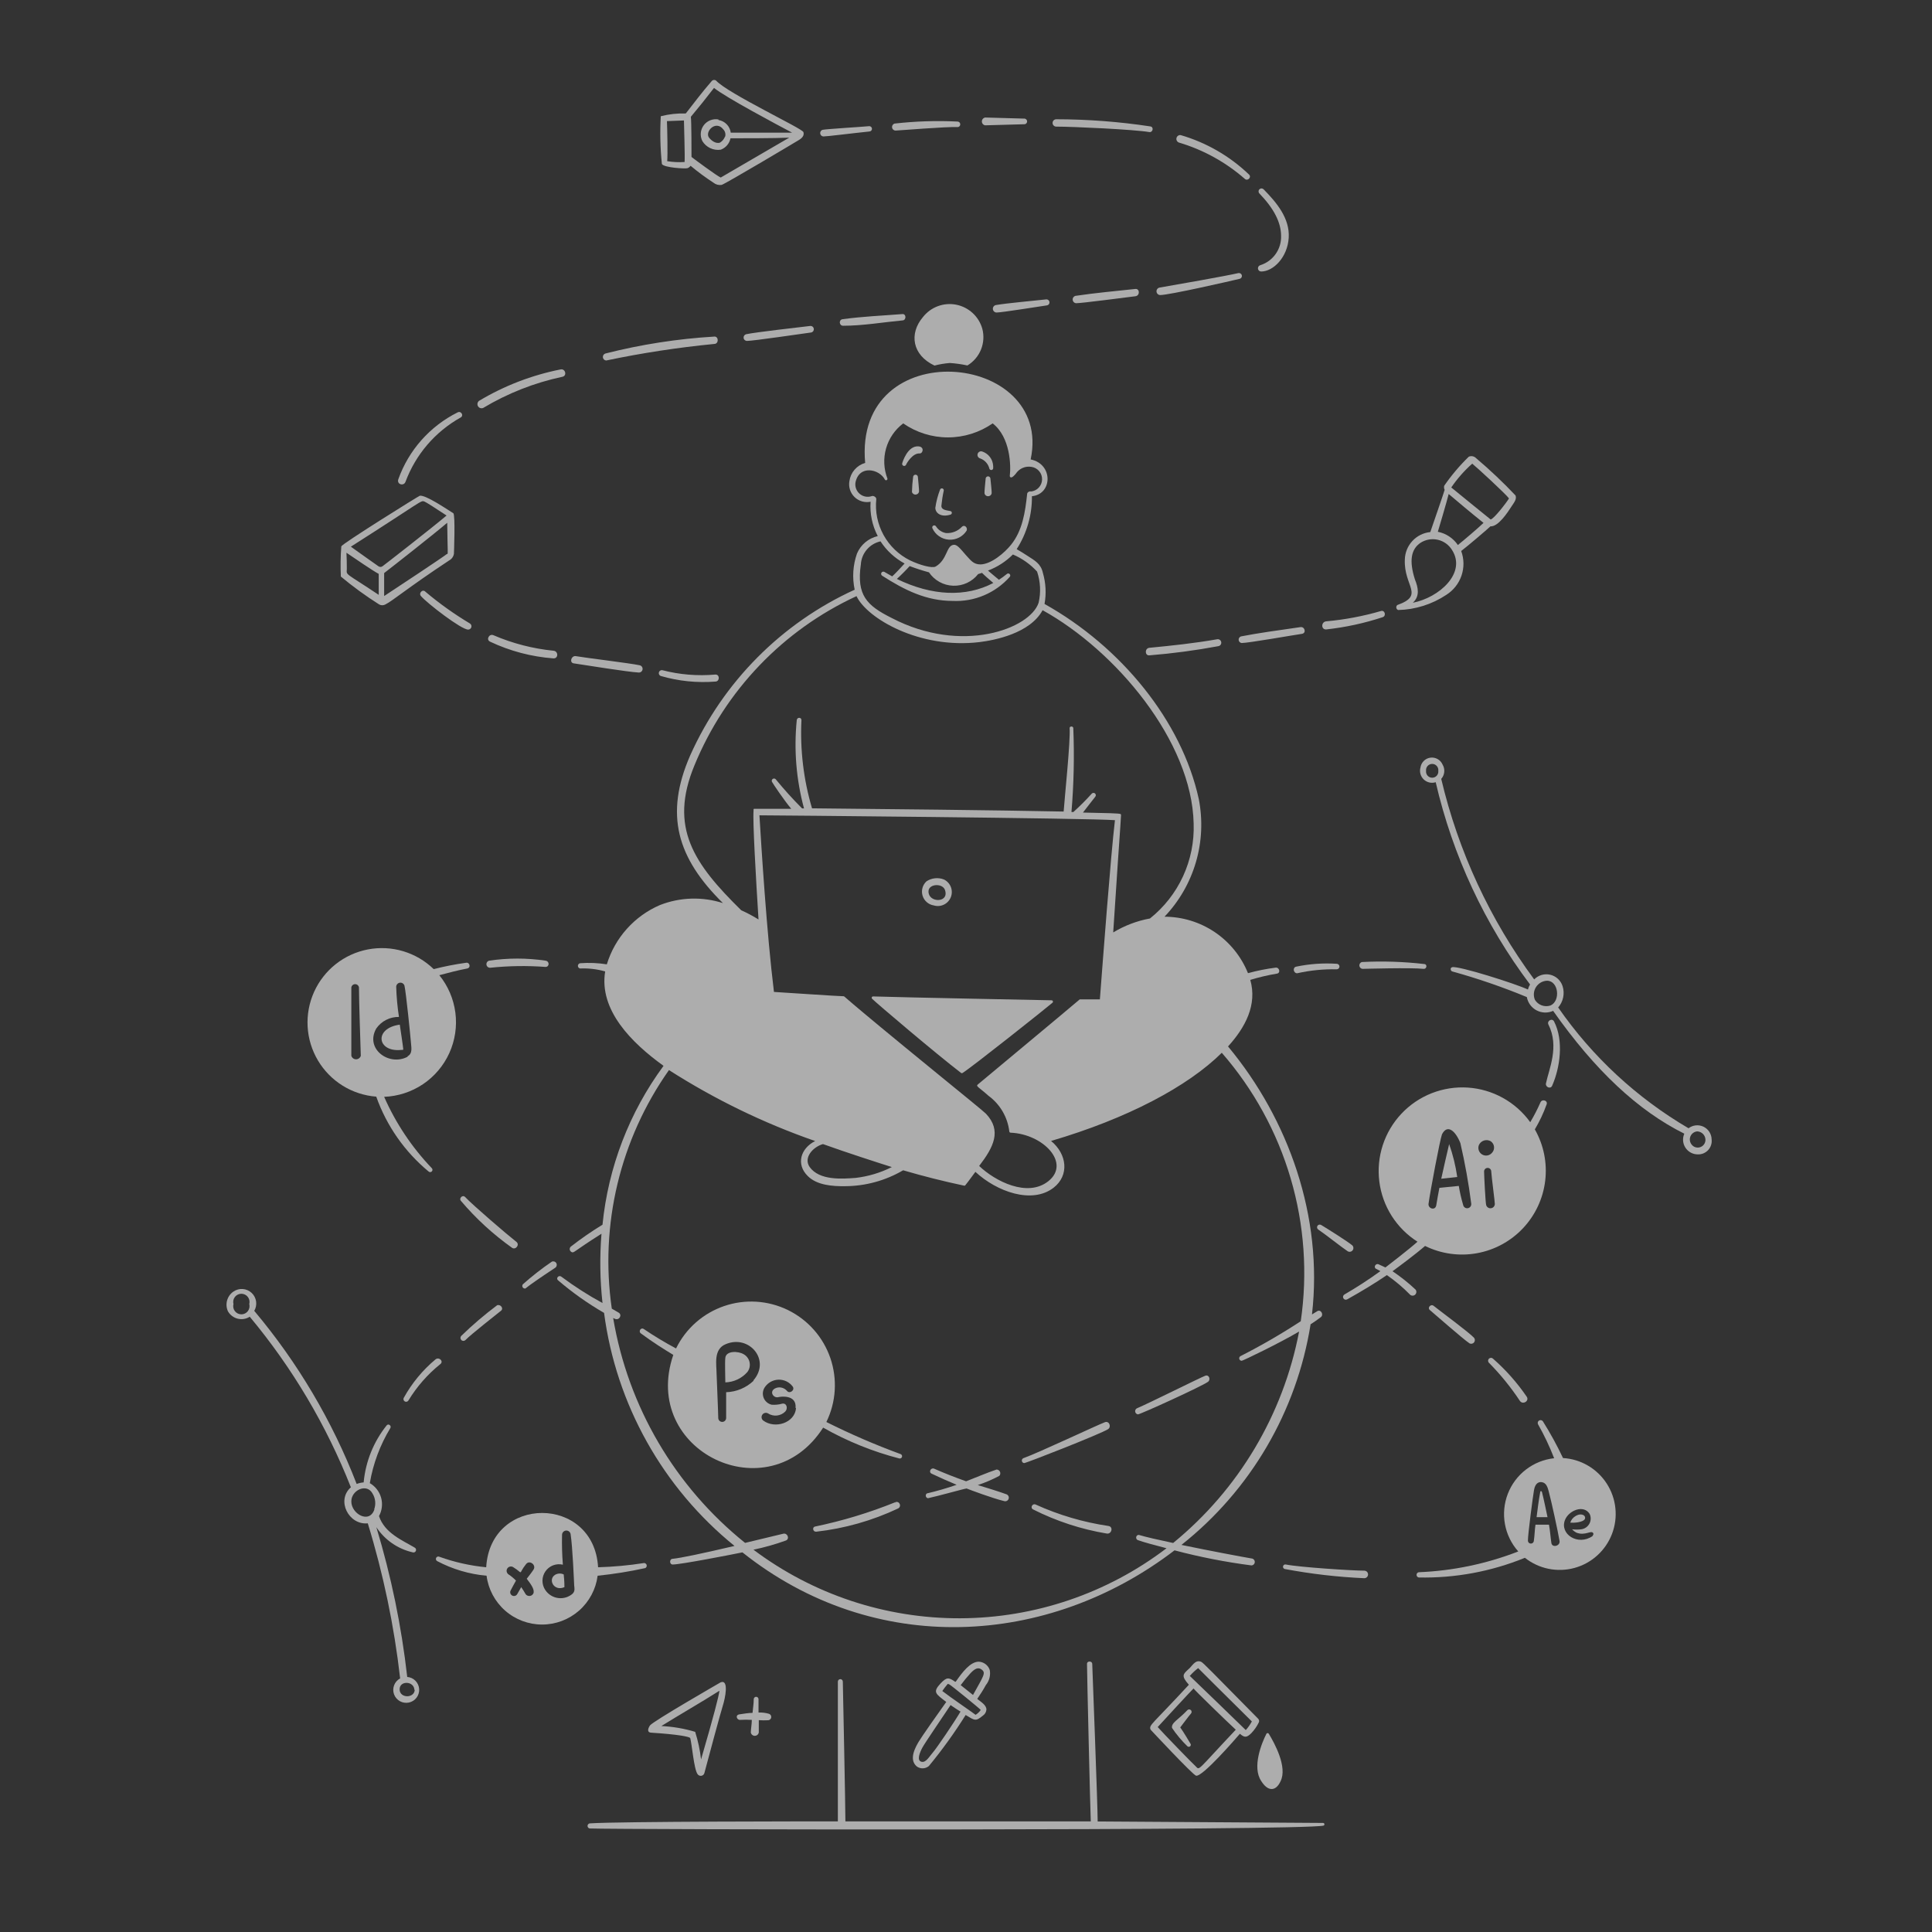 <svg width="145" height="145" viewBox="0 0 145 145" fill="none" xmlns="http://www.w3.org/2000/svg">
<rect x="0" y="0" width="145" height="145" fill="#333333" stroke="none"/>
<path d="M70.08 67.953C70.332 68.03 70.604 68.009 70.842 67.894C71.079 67.779 71.265 67.579 71.362 67.334C71.458 67.088 71.459 66.815 71.363 66.569C71.267 66.323 71.083 66.123 70.846 66.007C70.632 65.923 70.401 65.892 70.173 65.916C69.945 65.94 69.726 66.018 69.534 66.145C69.389 66.278 69.285 66.45 69.233 66.64C69.181 66.83 69.183 67.031 69.24 67.22C69.297 67.409 69.406 67.577 69.555 67.707C69.703 67.837 69.885 67.922 70.08 67.953ZM69.686 66.89C69.686 66.311 70.839 66.242 70.949 66.89C71.163 67.794 69.652 67.739 69.686 66.89ZM69.272 23.793C68.21 25.042 68.465 26.649 70.135 27.436C70.513 27.338 70.898 27.274 71.287 27.243C71.73 27.272 72.171 27.334 72.605 27.429C73.065 27.152 73.423 26.734 73.625 26.236C73.826 25.738 73.861 25.188 73.723 24.669C73.594 24.218 73.344 23.811 72.998 23.493C72.653 23.175 72.226 22.959 71.766 22.868C71.305 22.777 70.829 22.816 70.389 22.979C69.949 23.142 69.562 23.424 69.272 23.793ZM68.886 35.771C68.878 35.73 68.856 35.694 68.824 35.667C68.792 35.641 68.751 35.627 68.71 35.627C68.668 35.627 68.628 35.641 68.596 35.667C68.564 35.694 68.542 35.73 68.534 35.771C68.483 36.156 68.453 36.543 68.444 36.93C68.462 36.986 68.498 37.034 68.545 37.068C68.592 37.102 68.648 37.12 68.707 37.12C68.765 37.12 68.821 37.102 68.868 37.068C68.915 37.034 68.951 36.986 68.969 36.93C69.003 36.813 68.886 35.889 68.886 35.771ZM74.33 35.895C74.322 35.855 74.3 35.818 74.268 35.792C74.236 35.765 74.195 35.751 74.154 35.751C74.112 35.751 74.072 35.765 74.04 35.792C74.008 35.818 73.986 35.855 73.978 35.895C73.978 35.992 73.861 36.923 73.895 37.055C73.913 37.11 73.948 37.158 73.996 37.192C74.043 37.226 74.099 37.244 74.157 37.244C74.216 37.244 74.272 37.226 74.319 37.192C74.366 37.158 74.401 37.11 74.42 37.055C74.454 36.923 74.33 35.999 74.33 35.895ZM68.934 33.501C68.106 33.432 67.727 34.715 67.713 34.771C67.701 34.81 67.705 34.852 67.725 34.889C67.744 34.925 67.777 34.952 67.816 34.964C67.856 34.976 67.898 34.971 67.934 34.952C67.971 34.933 67.998 34.9 68.01 34.86C68.051 34.757 68.493 34.005 69.01 34.032C69.272 34.053 69.403 33.536 68.934 33.501ZM74.537 34.957C74.524 34.714 74.437 34.48 74.288 34.288C74.139 34.096 73.934 33.953 73.702 33.881C73.632 33.862 73.559 33.872 73.496 33.909C73.434 33.945 73.389 34.004 73.371 34.074C73.353 34.143 73.363 34.217 73.399 34.279C73.435 34.342 73.495 34.387 73.564 34.405C73.734 34.465 73.885 34.567 74.006 34.701C74.126 34.834 74.212 34.996 74.254 35.171C74.265 35.208 74.29 35.24 74.325 35.259C74.359 35.278 74.399 35.282 74.437 35.271C74.474 35.26 74.506 35.234 74.525 35.2C74.544 35.166 74.548 35.126 74.537 35.088C74.537 35.088 74.551 35.012 74.537 34.957ZM71.342 38.621C71.37 38.612 71.394 38.594 71.411 38.571C71.428 38.547 71.437 38.519 71.437 38.49C71.437 38.461 71.428 38.432 71.411 38.409C71.394 38.385 71.37 38.368 71.342 38.359C71.025 38.297 70.652 38.276 70.652 37.965C70.689 37.578 70.749 37.193 70.832 36.813C70.835 36.779 70.827 36.744 70.808 36.716C70.788 36.687 70.759 36.666 70.726 36.657C70.693 36.648 70.657 36.651 70.626 36.666C70.595 36.68 70.57 36.706 70.556 36.737C70.384 37.182 70.264 37.645 70.197 38.117C70.211 38.531 70.652 38.842 71.342 38.621ZM72.205 39.525C72.053 39.689 71.866 39.818 71.659 39.901C71.451 39.985 71.228 40.021 71.004 40.008C70.851 39.982 70.705 39.925 70.576 39.839C70.446 39.754 70.336 39.642 70.252 39.511C70.233 39.475 70.2 39.449 70.161 39.437C70.123 39.425 70.081 39.43 70.045 39.449C70.009 39.468 69.983 39.501 69.971 39.539C69.96 39.578 69.964 39.62 69.983 39.656C70.093 39.895 70.266 40.1 70.484 40.249C70.701 40.398 70.954 40.486 71.217 40.503C71.48 40.52 71.743 40.465 71.977 40.346C72.212 40.226 72.41 40.044 72.55 39.822C72.639 39.594 72.391 39.359 72.205 39.525ZM72.129 80.525C72.146 80.536 72.167 80.543 72.188 80.543C72.209 80.543 72.229 80.536 72.246 80.525C72.984 80.062 78.539 75.646 78.994 75.253C79.01 75.239 79.02 75.221 79.025 75.201C79.029 75.18 79.028 75.159 79.021 75.14C79.013 75.121 79 75.104 78.983 75.092C78.966 75.08 78.946 75.074 78.925 75.074C78.925 75.074 67.54 74.853 65.532 74.784C65.415 74.784 65.394 74.908 65.457 74.963C65.822 75.322 70.231 79.069 72.129 80.525ZM96.113 133.675C96.631 132.62 95.665 130.846 95.23 130.129C95.222 130.111 95.208 130.096 95.192 130.086C95.175 130.076 95.156 130.07 95.137 130.07C95.118 130.07 95.098 130.076 95.082 130.086C95.066 130.096 95.052 130.111 95.044 130.129C94.692 130.819 93.954 132.626 94.657 133.668C95.133 134.441 95.741 134.496 96.113 133.675ZM54.092 126.258C54.023 126.299 48.972 129.204 48.779 129.501C48.586 129.797 48.593 130.018 48.855 130.039C50.925 130.17 51.719 130.343 51.801 130.439C51.933 130.901 52.078 132.778 52.353 133.151C52.383 133.197 52.425 133.233 52.475 133.256C52.524 133.278 52.579 133.286 52.633 133.278C52.687 133.27 52.738 133.247 52.779 133.211C52.82 133.175 52.849 133.127 52.864 133.075C53.154 131.985 54.065 128.59 54.244 128.031C54.423 127.472 54.727 126.03 54.092 126.258ZM53.996 126.906C53.927 127.362 53.596 128.68 52.616 132.047C52.535 131.344 52.387 130.651 52.174 129.977C51.348 129.73 50.496 129.584 49.635 129.542C51.056 128.659 52.547 127.81 53.975 126.906H53.996ZM57.66 129.107C57.716 129.102 57.77 129.077 57.81 129.038C57.851 128.998 57.877 128.945 57.883 128.888C57.89 128.832 57.876 128.775 57.846 128.727C57.815 128.679 57.769 128.642 57.715 128.624C57.459 128.55 57.194 128.517 56.928 128.528V127.527C56.928 127.48 56.909 127.434 56.876 127.401C56.842 127.367 56.796 127.348 56.749 127.348C56.701 127.348 56.656 127.367 56.622 127.401C56.588 127.434 56.569 127.48 56.569 127.527C56.569 127.886 56.507 128.217 56.48 128.555C56.155 128.555 55.831 128.618 55.493 128.666C55.155 128.714 55.3 129.101 55.548 129.08C55.84 129.063 56.133 129.063 56.425 129.08C56.425 129.383 56.362 129.708 56.349 130.018C56.359 130.09 56.396 130.156 56.451 130.203C56.506 130.25 56.576 130.276 56.649 130.276C56.721 130.276 56.791 130.25 56.847 130.203C56.902 130.156 56.938 130.09 56.949 130.018V129.101C57.185 129.118 57.423 129.12 57.66 129.107ZM74.282 125.333C74.223 125.159 74.113 125.007 73.966 124.897C73.82 124.786 73.644 124.722 73.461 124.712C72.826 124.712 72.232 125.492 71.729 126.216H71.68C71.191 125.871 71.039 125.871 70.583 126.354C69.976 127.01 70.231 127.127 71.018 127.734C70.487 128.473 69.148 130.377 68.948 130.722C68.748 131.067 68.161 132.04 68.81 132.578C68.943 132.673 69.104 132.722 69.268 132.716C69.431 132.709 69.588 132.649 69.714 132.544C70.716 131.328 71.638 130.049 72.474 128.714C73.164 129.128 73.219 129.211 73.757 128.769C73.835 128.718 73.901 128.65 73.949 128.57C73.996 128.49 74.025 128.4 74.033 128.307C74.033 127.969 73.626 127.734 73.343 127.507C73.585 127.155 73.799 126.817 73.992 126.465C74.12 126.309 74.212 126.127 74.262 125.931C74.312 125.736 74.319 125.532 74.282 125.333ZM72.101 126.472C72.33 126.163 72.574 125.866 72.833 125.582C73.171 125.216 73.419 125.126 73.647 125.285C74.033 125.54 73.819 125.768 73.026 127.21L72.101 126.472ZM69.169 132.226C68.775 132.137 69.031 131.536 69.217 131.177C69.403 130.819 70.804 128.79 71.342 127.969C71.556 128.121 71.915 128.355 72.088 128.459C71.618 129.259 70.287 131.219 70.017 131.522C69.748 131.826 69.5 132.302 69.169 132.226ZM71.135 126.375L71.246 126.416C71.356 126.458 73.606 128.293 73.606 128.335C73.505 128.483 73.373 128.608 73.219 128.7C72.957 128.493 71.329 127.389 70.721 126.913C70.848 126.725 70.986 126.546 71.135 126.375ZM86.357 129.818C86.357 129.818 89.489 133.178 89.765 133.268C90.228 133.392 92.725 130.508 93.057 130.122C93.381 130.398 93.546 130.446 93.912 130.08C94.138 129.844 94.327 129.574 94.471 129.28C94.495 129.235 94.504 129.183 94.497 129.132C94.489 129.081 94.466 129.034 94.43 128.997C90.918 125.437 90.29 124.774 90.145 124.719C89.689 124.526 89.455 125.085 89.186 125.285C88.813 125.644 88.613 125.754 89.227 126.444C86.426 129.48 86.205 129.459 86.357 129.818ZM89.31 125.768C89.494 125.556 89.7 125.364 89.924 125.195C89.924 125.195 91.994 127.265 93.954 129.197C93.828 129.431 93.675 129.649 93.498 129.846C93.422 129.77 89.42 125.885 89.282 125.768H89.31ZM92.76 129.804C89.751 132.992 90.055 132.868 89.738 132.564C89.551 132.406 87.24 130.025 86.888 129.618C87.136 129.342 89.427 126.858 89.579 126.72C89.544 126.748 92.263 129.377 92.732 129.804H92.76Z" fill="white" fill-opacity="0.6"/>
<path d="M89.117 128.348C88.427 129.08 87.888 129.294 87.964 129.687C88.301 130.186 88.69 130.649 89.124 131.067C89.15 131.089 89.183 131.101 89.217 131.101C89.251 131.102 89.285 131.091 89.312 131.07C89.339 131.049 89.358 131.02 89.367 130.987C89.375 130.954 89.372 130.919 89.358 130.888C89.358 130.888 88.813 129.956 88.579 129.646C88.634 129.577 89.22 128.79 89.379 128.611C89.414 128.576 89.433 128.529 89.433 128.48C89.433 128.43 89.414 128.383 89.379 128.348C89.344 128.314 89.297 128.294 89.248 128.294C89.199 128.294 89.151 128.314 89.117 128.348Z" fill="white" fill-opacity="0.6"/>
<path d="M99.301 136.815L82.382 136.704C82.382 135.524 82.003 125.726 81.975 124.892C81.975 124.636 81.568 124.636 81.582 124.892C81.582 125.582 81.83 136.056 81.865 136.697H63.449C63.449 135.58 63.269 126.81 63.255 126.209C63.255 126.16 63.236 126.113 63.201 126.078C63.166 126.043 63.118 126.023 63.069 126.023C63.02 126.023 62.972 126.043 62.937 126.078C62.902 126.113 62.883 126.16 62.883 126.209V136.697C61.447 136.697 46.323 136.697 44.253 136.849C44.209 136.858 44.169 136.881 44.14 136.916C44.111 136.951 44.096 136.994 44.096 137.039C44.096 137.084 44.111 137.127 44.14 137.162C44.169 137.197 44.209 137.22 44.253 137.229C46.095 137.312 97.645 137.408 99.335 137.015C99.358 137.006 99.376 136.99 99.388 136.969C99.4 136.949 99.404 136.924 99.4 136.901C99.396 136.877 99.384 136.856 99.366 136.84C99.348 136.824 99.325 136.815 99.301 136.815ZM49.676 12.311C49.835 12.587 51.449 12.677 51.594 12.622C51.69 12.588 51.772 12.525 51.829 12.442C52.376 12.899 52.95 13.323 53.547 13.712C53.632 13.781 53.731 13.831 53.837 13.86C53.942 13.888 54.053 13.894 54.161 13.877C54.451 13.795 59.895 10.552 59.978 10.496C60.337 10.276 60.343 10.055 60.295 9.91C60.192 9.627 54.63 7.019 53.74 6.046C53.714 6.027 53.685 6.014 53.654 6.007C53.623 5.999 53.591 5.998 53.56 6.003C53.528 6.008 53.498 6.02 53.471 6.036C53.444 6.053 53.421 6.075 53.402 6.101C52.712 6.895 52.098 7.709 51.47 8.516C50.838 8.497 50.206 8.566 49.593 8.723C49.526 9.919 49.553 11.119 49.676 12.311ZM54.416 10.241C54.346 10.434 54.212 10.597 54.037 10.703C53.692 10.821 53.347 10.496 53.23 10.351C52.85 9.91 53.713 8.972 54.285 9.71C54.357 9.785 54.407 9.877 54.43 9.978C54.453 10.079 54.448 10.184 54.416 10.283V10.241ZM53.92 8.965C53.713 8.928 53.501 8.95 53.306 9.028C53.111 9.105 52.941 9.235 52.816 9.403C52.691 9.571 52.615 9.771 52.596 9.98C52.578 10.189 52.618 10.399 52.712 10.586C52.853 10.818 53.059 11.003 53.304 11.118C53.55 11.234 53.824 11.274 54.092 11.235C54.277 11.167 54.442 11.053 54.57 10.903C54.698 10.753 54.786 10.573 54.824 10.379C55.583 10.379 58.191 10.379 59.233 10.331L54.092 13.325C53.802 13.201 52.105 11.945 51.898 11.78C51.898 11.4 51.898 9.13 51.85 8.765C52.429 8.075 53.023 7.336 53.588 6.598C54.43 7.288 58.315 9.358 59.453 9.958H54.844C54.814 9.721 54.708 9.499 54.541 9.328C54.374 9.156 54.156 9.043 53.92 9.006V8.965ZM50.056 9.089L51.332 9.041C51.332 9.254 51.415 11.8 51.38 12.159C50.945 12.188 50.507 12.167 50.076 12.097C50.118 11.621 50.083 9.668 50.056 9.13V9.089ZM28.452 45.362C28.524 45.404 28.606 45.426 28.69 45.426C28.773 45.426 28.855 45.404 28.928 45.362C29.473 45.093 30.556 44.148 33.716 42.057C33.809 42.007 33.889 41.936 33.95 41.85C34.011 41.763 34.051 41.664 34.068 41.56C34.068 41.56 34.186 38.614 34.02 38.517C33.489 38.186 31.95 37.137 31.508 37.206C31.453 37.206 25.63 40.836 25.616 41.008C25.558 41.761 25.547 42.517 25.581 43.271C26.491 44.03 27.45 44.728 28.452 45.362ZM26.002 41.484C26.534 41.843 28.017 42.864 28.424 43.071V44.645C25.843 42.919 26.009 43.209 26.03 42.699C26.037 42.416 26.016 41.753 26.002 41.484ZM28.707 42.499C28.663 42.531 28.61 42.549 28.555 42.549C28.501 42.549 28.447 42.531 28.403 42.499C28.293 42.43 26.747 41.326 26.333 41.029C31.757 37.579 31.564 37.538 31.853 37.641C31.991 37.696 32.64 38.11 33.516 38.69C32.481 39.573 28.811 42.43 28.707 42.499ZM33.537 41.581C33.392 41.719 29.659 44.196 28.831 44.734V43.009C29.321 42.637 32.557 40.097 33.565 39.235C33.592 41.512 33.634 41.512 33.572 41.581H33.537ZM104.931 45.783C106.22 45.753 107.474 45.358 108.547 44.645C109.082 44.307 109.486 43.796 109.689 43.197C109.893 42.598 109.884 41.947 109.665 41.353C110.12 41.008 111.576 39.773 111.859 39.504C112.445 39.538 113.129 38.497 113.494 37.931C113.646 37.696 113.846 37.455 113.743 37.186C112.811 36.2 111.825 35.267 110.789 34.391C110.72 34.318 110.63 34.267 110.532 34.246C110.433 34.226 110.33 34.235 110.237 34.274C109.55 34.94 108.931 35.673 108.388 36.461C108.364 36.563 108.377 36.67 108.423 36.765C108.423 36.813 107.464 39.594 107.346 39.932C106.83 39.984 106.35 40.223 105.998 40.605C105.646 40.986 105.446 41.483 105.435 42.002C105.352 44.017 106.946 44.665 104.869 45.41C104.84 45.435 104.818 45.467 104.806 45.503C104.793 45.538 104.789 45.577 104.795 45.614C104.802 45.652 104.817 45.687 104.841 45.717C104.865 45.746 104.896 45.769 104.931 45.783ZM108.92 36.585C109.368 35.927 109.896 35.327 110.493 34.798C110.865 35.095 113.018 37.082 113.253 37.406C113.08 37.703 112.114 38.959 111.873 38.986C111.852 38.966 109.009 36.668 108.92 36.585ZM109.416 40.905C109.065 40.389 108.524 40.032 107.912 39.911C108.05 39.449 108.554 37.758 108.726 37.075C109.251 37.524 110.548 38.614 111.341 39.242C111.031 39.552 109.858 40.553 109.416 40.905ZM106.035 45.238C106.574 44.748 106.442 44.106 106.194 43.492C105.752 42.112 105.884 41.222 106.622 40.732C106.812 40.611 107.025 40.53 107.248 40.492C107.47 40.454 107.698 40.461 107.918 40.513C108.137 40.564 108.345 40.659 108.527 40.791C108.71 40.924 108.864 41.091 108.982 41.284C110.072 43.002 108.029 44.845 106.035 45.238ZM61.792 10.241C62.075 10.241 63.731 10.027 65.243 9.869C65.296 9.869 65.347 9.847 65.384 9.81C65.421 9.772 65.443 9.722 65.443 9.668C65.443 9.615 65.421 9.564 65.384 9.527C65.347 9.489 65.296 9.468 65.243 9.468C64.677 9.524 62.02 9.682 61.73 9.744C61.674 9.763 61.627 9.8 61.595 9.85C61.564 9.9 61.55 9.96 61.558 10.018C61.565 10.077 61.593 10.131 61.635 10.172C61.678 10.212 61.734 10.237 61.792 10.241ZM67.202 9.8C67.388 9.8 71.052 9.496 71.86 9.537C72.129 9.537 72.149 9.144 71.86 9.123C70.283 9.046 68.702 9.097 67.133 9.275C67.073 9.295 67.023 9.334 66.989 9.388C66.956 9.441 66.942 9.504 66.95 9.566C66.958 9.628 66.988 9.686 67.034 9.728C67.08 9.771 67.139 9.796 67.202 9.8ZM73.936 9.406L76.91 9.323C76.96 9.314 77.004 9.289 77.036 9.25C77.069 9.212 77.086 9.163 77.086 9.113C77.086 9.063 77.069 9.014 77.036 8.976C77.004 8.937 76.96 8.912 76.91 8.903L73.95 8.82C73.88 8.829 73.815 8.863 73.768 8.915C73.72 8.968 73.693 9.036 73.691 9.107C73.69 9.178 73.713 9.247 73.758 9.302C73.803 9.357 73.867 9.394 73.936 9.406ZM79.277 9.503C80.547 9.503 85.128 9.717 86.246 9.91C86.522 9.965 86.619 9.537 86.343 9.489C84.002 9.133 81.638 8.953 79.27 8.951C79.197 8.952 79.127 8.982 79.076 9.034C79.025 9.087 78.997 9.157 78.998 9.23C78.999 9.303 79.028 9.373 79.081 9.424C79.133 9.476 79.204 9.504 79.277 9.503ZM88.475 10.697C90.302 11.237 91.989 12.167 93.422 13.422C93.643 13.622 93.953 13.298 93.74 13.098C92.292 11.711 90.531 10.696 88.606 10.138C88.536 10.131 88.467 10.15 88.41 10.191C88.353 10.232 88.313 10.292 88.297 10.36C88.281 10.428 88.29 10.5 88.323 10.562C88.356 10.623 88.41 10.671 88.475 10.697ZM94.595 19.901C94.538 19.915 94.488 19.95 94.454 19.998C94.421 20.046 94.406 20.105 94.412 20.164C94.419 20.222 94.447 20.276 94.491 20.315C94.535 20.355 94.591 20.377 94.65 20.377C95.561 20.377 96.631 19.315 96.72 17.845C96.81 16.375 95.803 15.195 94.837 14.209C94.795 14.167 94.739 14.143 94.68 14.142C94.621 14.141 94.565 14.164 94.523 14.205C94.481 14.246 94.457 14.303 94.456 14.361C94.455 14.42 94.478 14.477 94.519 14.519C95.609 15.651 96.141 16.686 96.148 17.693C96.166 18.18 96.024 18.66 95.744 19.059C95.463 19.458 95.06 19.754 94.595 19.901ZM87.067 22.144C87.757 22.144 92.304 21.102 93.056 20.922C93.109 20.905 93.153 20.868 93.18 20.82C93.207 20.771 93.215 20.715 93.202 20.661C93.189 20.607 93.156 20.56 93.11 20.529C93.064 20.498 93.008 20.486 92.953 20.494C91.925 20.729 88.295 21.364 87.019 21.585C86.952 21.599 86.892 21.638 86.852 21.694C86.811 21.749 86.792 21.817 86.798 21.885C86.804 21.954 86.834 22.018 86.884 22.065C86.933 22.113 86.999 22.141 87.067 22.144ZM85.197 21.688C83.728 21.847 82.189 21.985 80.705 22.206C80.643 22.224 80.589 22.264 80.552 22.318C80.516 22.372 80.499 22.437 80.505 22.501C80.51 22.566 80.538 22.627 80.584 22.674C80.629 22.721 80.689 22.75 80.754 22.758C81.175 22.758 84.542 22.316 85.218 22.233C85.57 22.185 85.549 21.64 85.197 21.688ZM74.792 23.455C75.192 23.455 77.952 23.006 78.594 22.916C78.648 22.903 78.695 22.87 78.726 22.824C78.758 22.779 78.771 22.723 78.764 22.668C78.758 22.613 78.731 22.562 78.689 22.525C78.648 22.488 78.594 22.468 78.539 22.468C77.697 22.564 75.565 22.751 74.737 22.896C74.669 22.911 74.61 22.95 74.569 23.006C74.529 23.062 74.51 23.131 74.517 23.2C74.524 23.268 74.556 23.332 74.606 23.379C74.657 23.426 74.723 23.453 74.792 23.455ZM63.276 24.448C64.753 24.448 66.264 24.186 67.727 24.048C68.03 24.048 68.03 23.544 67.727 23.572C66.257 23.689 64.718 23.751 63.235 23.958C62.938 23.993 62.972 24.448 63.276 24.448ZM56.003 25.083C55.943 25.097 55.89 25.133 55.854 25.184C55.818 25.235 55.802 25.297 55.809 25.359C55.815 25.421 55.844 25.479 55.891 25.52C55.937 25.562 55.996 25.586 56.059 25.587C56.528 25.587 60.316 25.028 60.889 24.952C60.949 24.938 61.002 24.901 61.037 24.85C61.072 24.799 61.086 24.737 61.078 24.675C61.069 24.614 61.038 24.558 60.99 24.519C60.942 24.479 60.882 24.459 60.82 24.462C59.916 24.572 56.769 24.924 56.003 25.083ZM45.495 27.056C48.172 26.494 50.879 26.08 53.602 25.814C53.961 25.814 53.947 25.228 53.602 25.262C50.845 25.427 48.11 25.852 45.433 26.532C45.373 26.551 45.322 26.59 45.289 26.643C45.255 26.695 45.241 26.758 45.248 26.82C45.255 26.882 45.284 26.939 45.329 26.982C45.374 27.026 45.432 27.052 45.495 27.056ZM36.263 30.617C38.102 29.514 40.112 28.724 42.21 28.278C42.576 28.202 42.431 27.65 42.072 27.726C39.912 28.155 37.841 28.953 35.952 30.085C35.893 30.132 35.852 30.198 35.838 30.272C35.824 30.346 35.837 30.422 35.875 30.487C35.913 30.552 35.973 30.601 36.044 30.625C36.116 30.648 36.193 30.646 36.263 30.617ZM30.432 36.164C31.194 34.113 32.661 32.401 34.572 31.334C34.827 31.196 34.613 30.817 34.351 30.948C32.271 31.982 30.673 33.783 29.894 35.971C29.763 36.358 30.301 36.509 30.432 36.164ZM31.936 44.417C31.729 44.182 31.398 44.507 31.591 44.734C32.074 45.293 34.62 47.253 35.138 47.253C35.192 47.252 35.245 47.234 35.288 47.201C35.331 47.168 35.361 47.121 35.376 47.069C35.39 47.016 35.386 46.961 35.366 46.91C35.345 46.86 35.309 46.818 35.262 46.79C34.092 46.09 32.979 45.296 31.936 44.417ZM41.555 48.84C39.997 48.686 38.473 48.292 37.035 47.674C36.718 47.536 36.456 48.005 36.78 48.157C38.274 48.864 39.886 49.29 41.534 49.412C41.914 49.433 41.914 48.881 41.555 48.84ZM43.052 49.785C43.852 49.902 47.116 50.434 47.944 50.475C48.013 50.477 48.08 50.453 48.132 50.409C48.184 50.364 48.218 50.302 48.226 50.234C48.235 50.166 48.218 50.097 48.178 50.041C48.139 49.985 48.08 49.945 48.013 49.93C47.22 49.764 43.984 49.378 43.183 49.24C42.859 49.233 42.728 49.73 43.052 49.785ZM53.685 50.627C52.346 50.746 50.997 50.634 49.697 50.296C49.643 50.289 49.588 50.303 49.543 50.334C49.498 50.364 49.465 50.41 49.451 50.463C49.437 50.515 49.442 50.571 49.466 50.62C49.489 50.669 49.53 50.708 49.58 50.73C50.922 51.122 52.325 51.264 53.719 51.151C54.03 51.117 54.023 50.606 53.685 50.627ZM99.542 47.239C100.98 47.081 102.398 46.774 103.772 46.321C104.062 46.225 103.938 45.769 103.641 45.859C102.301 46.248 100.926 46.507 99.535 46.632C99.135 46.673 99.142 47.273 99.542 47.239ZM93.139 47.763C93.084 47.781 93.036 47.817 93.004 47.866C92.972 47.915 92.957 47.973 92.963 48.031C92.968 48.089 92.994 48.144 93.035 48.185C93.076 48.227 93.129 48.253 93.188 48.26C93.691 48.26 97.134 47.653 97.721 47.57C98.059 47.508 97.928 47.018 97.603 47.066C95.823 47.322 94.499 47.501 93.139 47.763ZM91.352 47.977C89.634 48.281 87.902 48.46 86.26 48.619C85.901 48.66 85.915 49.212 86.26 49.185C87.998 49.045 89.728 48.814 91.442 48.495C91.476 48.489 91.508 48.476 91.537 48.458C91.567 48.439 91.592 48.415 91.612 48.387C91.632 48.359 91.646 48.327 91.653 48.294C91.661 48.26 91.662 48.225 91.656 48.191C91.65 48.157 91.637 48.125 91.619 48.096C91.6 48.066 91.576 48.041 91.548 48.021C91.52 48.002 91.488 47.987 91.454 47.98C91.421 47.972 91.386 47.971 91.352 47.977ZM40.941 72.569C41.244 72.569 41.258 72.141 40.941 72.1C39.541 71.891 38.118 71.891 36.718 72.1C36.652 72.114 36.593 72.153 36.555 72.209C36.516 72.265 36.5 72.333 36.509 72.4C36.519 72.468 36.554 72.529 36.606 72.572C36.659 72.614 36.726 72.635 36.794 72.631C38.172 72.487 39.559 72.466 40.941 72.569ZM102.206 72.203C102.149 72.221 102.099 72.258 102.066 72.308C102.033 72.358 102.018 72.418 102.023 72.478C102.029 72.538 102.055 72.594 102.097 72.637C102.139 72.68 102.194 72.707 102.254 72.714C102.323 72.714 105.959 72.61 106.836 72.714C107.07 72.748 107.146 72.389 106.912 72.355C105.35 72.173 103.776 72.122 102.206 72.203ZM100.322 72.748C100.377 72.748 100.43 72.726 100.468 72.688C100.507 72.649 100.529 72.596 100.529 72.541C100.529 72.486 100.507 72.434 100.468 72.395C100.43 72.356 100.377 72.334 100.322 72.334C99.305 72.268 98.284 72.34 97.286 72.548C96.989 72.61 97.072 73.045 97.355 73.045C98.328 72.826 99.325 72.726 100.322 72.748ZM116.027 81.311C115.971 81.587 116.372 81.76 116.489 81.49C117.082 80.152 117.379 78.103 116.634 76.66C116.489 76.385 116.075 76.619 116.213 76.895C117.048 78.551 116.247 80.242 116.027 81.311ZM32.702 102.011C31.731 102.818 30.919 103.798 30.308 104.902C30.294 104.925 30.285 104.95 30.281 104.976C30.277 105.002 30.279 105.029 30.285 105.055C30.298 105.106 30.331 105.151 30.377 105.178C30.423 105.206 30.477 105.214 30.529 105.201C30.581 105.188 30.625 105.155 30.653 105.109C31.284 104.069 32.092 103.147 33.04 102.384C33.316 102.184 32.978 101.825 32.702 102.011ZM37.311 97.961C36.366 98.668 35.467 99.436 34.62 100.259C34.579 100.301 34.556 100.357 34.557 100.416C34.558 100.475 34.582 100.531 34.624 100.572C34.666 100.614 34.723 100.636 34.781 100.636C34.84 100.635 34.897 100.611 34.938 100.569C35.324 100.162 37.401 98.54 37.608 98.368C37.815 98.195 37.567 97.871 37.311 97.961ZM39.381 96.705C39.526 96.705 39.098 96.843 41.672 95.146C41.726 95.109 41.764 95.053 41.778 94.989C41.793 94.925 41.784 94.859 41.752 94.802C41.72 94.745 41.668 94.702 41.606 94.681C41.544 94.661 41.477 94.664 41.417 94.69C40.656 95.209 39.93 95.775 39.243 96.388C39.22 96.415 39.205 96.449 39.2 96.484C39.195 96.52 39.2 96.556 39.214 96.589C39.228 96.622 39.252 96.65 39.281 96.671C39.311 96.691 39.345 96.703 39.381 96.705Z" fill="white" fill-opacity="0.6"/>
<path d="M42.907 93.973C43.087 94.049 42.969 93.973 45.143 92.593C45.003 94.325 45.028 96.067 45.219 97.795C44.142 97.21 43.109 96.548 42.127 95.815C41.941 95.67 41.693 95.932 41.886 96.091C42.958 97.01 44.113 97.827 45.336 98.534C46.24 105.402 49.745 111.663 55.127 116.025C52.657 116.605 51.097 116.929 50.49 116.991C50.228 116.991 50.228 117.419 50.49 117.419C51.09 117.419 54.913 116.674 55.72 116.508C65.629 124.395 78.656 123.622 88.15 116.356C90.051 116.859 91.983 117.237 93.933 117.488C93.993 117.483 94.05 117.458 94.094 117.416C94.138 117.374 94.166 117.318 94.173 117.258C94.181 117.198 94.167 117.137 94.134 117.086C94.102 117.034 94.052 116.996 93.995 116.977C93.139 116.832 90.738 116.377 88.668 115.949C93.859 111.838 97.319 105.928 98.362 99.389C98.625 99.224 98.88 99.044 99.128 98.858C99.377 98.671 99.128 98.237 98.859 98.409L98.466 98.651C99.308 91.323 96.727 84.023 92.166 78.537C93.463 77.109 94.367 75.418 93.836 73.542C94.49 73.342 95.156 73.186 95.83 73.073C96.134 73.031 96.023 72.583 95.734 72.624C95.035 72.713 94.343 72.852 93.663 73.038C93.159 71.788 92.294 70.718 91.178 69.963C90.062 69.208 88.746 68.804 87.398 68.801C88.501 67.643 89.309 66.237 89.757 64.701C90.205 63.166 90.278 61.546 89.972 59.976C88.695 54.111 84.135 48.536 78.394 45.328C78.534 44.551 78.492 43.753 78.27 42.995C78.118 42.305 77.662 42.071 77.131 41.726C76.855 41.546 76.593 41.381 76.303 41.215C77.064 40.031 77.463 38.649 77.448 37.241C79.001 37.089 79.056 34.826 77.352 34.481C79.084 26.353 64.049 24.973 64.932 34.743C64.626 34.83 64.351 35.005 64.142 35.245C63.932 35.485 63.797 35.78 63.752 36.095C63.711 36.312 63.724 36.535 63.79 36.744C63.856 36.954 63.972 37.145 64.129 37.299C64.286 37.453 64.478 37.566 64.689 37.628C64.901 37.69 65.124 37.7 65.339 37.655C65.276 38.548 65.462 39.442 65.877 40.235C65.532 40.315 65.211 40.475 64.939 40.703C64.668 40.931 64.455 41.22 64.318 41.546C64.012 42.417 63.952 43.356 64.145 44.258C58.66 46.761 54.274 51.176 51.808 56.678C49.855 61.129 50.808 64.385 54.258 67.78C52.713 67.282 51.043 67.333 49.531 67.925C48.583 68.333 47.735 68.942 47.047 69.711C46.358 70.479 45.845 71.389 45.543 72.376C44.879 72.269 44.205 72.242 43.535 72.293C43.489 72.302 43.448 72.326 43.418 72.362C43.388 72.398 43.372 72.443 43.372 72.49C43.372 72.536 43.388 72.581 43.418 72.617C43.448 72.653 43.489 72.677 43.535 72.686C44.171 72.659 44.807 72.734 45.419 72.907C44.943 75.812 47.406 78.268 49.8 79.993C47.231 83.484 45.648 87.603 45.219 91.916C44.409 92.41 43.628 92.949 42.88 93.531C42.84 93.554 42.808 93.588 42.786 93.629C42.765 93.669 42.755 93.715 42.758 93.76C42.761 93.806 42.776 93.85 42.803 93.887C42.829 93.925 42.865 93.954 42.907 93.973ZM73.412 43.085L73.702 42.995C73.861 43.161 74.288 43.534 74.55 43.754C72.501 44.831 69.962 44.741 67.312 43.451C67.609 43.182 68.092 42.692 68.272 42.485C68.746 42.666 69.23 42.823 69.721 42.954C69.922 43.253 70.191 43.499 70.506 43.674C70.821 43.849 71.173 43.947 71.533 43.959C71.893 43.972 72.251 43.9 72.577 43.748C72.904 43.596 73.19 43.369 73.412 43.085ZM67.892 42.292C67.657 42.554 67.133 43.113 66.96 43.258C66.767 43.152 66.574 43.041 66.381 42.926C66.343 42.904 66.298 42.897 66.256 42.907C66.213 42.917 66.176 42.944 66.153 42.982C66.13 43.019 66.123 43.064 66.134 43.107C66.144 43.15 66.171 43.187 66.208 43.209C67.885 44.286 69.52 45.1 71.501 45.1C72.303 45.138 73.104 44.996 73.844 44.684C74.584 44.373 75.245 43.899 75.779 43.299C75.807 43.27 75.823 43.23 75.822 43.19C75.821 43.149 75.805 43.11 75.775 43.082C75.746 43.053 75.707 43.038 75.666 43.038C75.625 43.039 75.586 43.056 75.558 43.085C75.371 43.239 75.175 43.382 74.971 43.513C74.785 43.354 74.357 43.009 74.15 42.823C74.852 42.558 75.49 42.146 76.02 41.615C76.71 41.908 77.329 42.346 77.835 42.899C78.088 43.651 78.129 44.458 77.952 45.231C77.317 47.191 72.184 49.13 66.912 46.376C65.056 45.445 64.276 44.679 64.608 42.361C64.632 41.951 64.79 41.56 65.056 41.248C65.323 40.935 65.683 40.718 66.084 40.629C66.539 41.325 67.16 41.897 67.892 42.292ZM73.509 48.191C74.633 48.053 77.304 47.542 78.249 45.797C83.734 48.833 89.454 55.622 89.586 61.812C89.633 63.172 89.361 64.525 88.792 65.761C88.223 66.998 87.372 68.084 86.308 68.933C85.332 69.112 84.397 69.467 83.548 69.981C84.155 60.604 84.176 61.17 84.107 61.101C84.038 61.032 82.989 61.025 81.278 60.984C81.492 60.715 82.065 59.956 82.196 59.804C82.228 59.77 82.245 59.725 82.244 59.678C82.242 59.632 82.223 59.587 82.189 59.555C82.155 59.523 82.11 59.506 82.063 59.507C82.017 59.509 81.972 59.529 81.94 59.562C81.505 60.046 81.044 60.507 80.56 60.942H80.415C80.591 58.85 80.638 56.748 80.553 54.65C80.553 54.484 80.264 54.484 80.278 54.65C80.347 55.636 79.884 60.059 79.829 60.908C74.689 60.804 66.119 60.715 60.944 60.666C60.309 58.521 60.041 56.284 60.15 54.049C60.15 53.815 59.819 53.815 59.798 54.049C59.575 56.272 59.76 58.517 60.343 60.673H60.199C59.507 59.982 58.851 59.257 58.232 58.5C58.207 58.465 58.17 58.441 58.128 58.432C58.086 58.424 58.043 58.431 58.006 58.452C57.969 58.474 57.941 58.508 57.928 58.549C57.915 58.589 57.918 58.633 57.935 58.672C58.011 58.817 58.839 60.052 59.384 60.701H56.707C56.507 60.701 56.569 60.701 56.555 60.859C56.486 61.639 56.735 65.945 56.928 69.008C56.512 68.749 56.078 68.518 55.631 68.318C52.077 64.827 50.187 62.108 52.119 57.444C54.425 51.826 58.771 47.288 64.283 44.741C65.056 46.39 68.982 48.729 73.509 48.191ZM56.997 61.191C57.783 61.191 81.989 61.405 83.679 61.556C83.355 64.275 82.755 72.307 82.548 75.004H81.037C80.181 75.743 73.833 81.014 73.377 81.401C73.219 81.525 73.509 81.629 74.192 82.243C74.621 82.558 74.982 82.959 75.25 83.419C75.518 83.88 75.689 84.391 75.751 84.92C75.753 84.944 75.764 84.967 75.782 84.984C75.8 85 75.823 85.01 75.848 85.01C78.304 85.113 80.381 87.3 78.677 88.653C77.11 89.895 74.689 88.653 73.488 87.507C74.571 86.093 75.206 84.858 73.992 83.581C73.847 83.429 72.287 82.16 70.307 80.545C62.807 74.425 63.407 74.77 63.31 74.77C62.924 74.77 58.825 74.487 58.087 74.446C57.542 70.03 57.142 63.578 56.997 61.191ZM64.214 88.404C63.2 88.48 61.496 88.611 60.764 87.583C60.288 86.893 60.999 86.086 61.765 85.865C63.441 86.472 66.077 87.321 66.933 87.59C66.082 88.019 65.161 88.295 64.214 88.404ZM60.626 88.266C61.316 88.956 62.489 89.039 63.428 89.025C64.959 89.018 66.461 88.606 67.782 87.832C69.293 88.273 70.79 88.653 72.349 88.984C72.368 88.99 72.388 88.99 72.407 88.984C72.426 88.978 72.442 88.966 72.453 88.949C72.715 88.625 72.97 88.259 73.205 87.949C74.792 89.425 77.442 90.398 79.07 89.143C80.271 88.211 80.084 86.617 78.884 85.63C84.597 83.954 89.144 81.546 91.697 79.013C94.08 81.746 95.843 84.961 96.866 88.439C97.889 91.916 98.148 95.574 97.624 99.161C96.166 100.115 94.658 100.988 93.105 101.777C93.067 101.796 93.037 101.827 93.02 101.866C93.003 101.904 92.999 101.947 93.009 101.988C93.02 102.029 93.044 102.065 93.077 102.091C93.111 102.116 93.152 102.129 93.194 102.128C93.284 102.128 96.044 100.797 97.5 99.934C96.308 106.169 92.962 111.787 88.047 115.804C86.936 115.57 85.977 115.349 85.522 115.211C85.273 115.128 85.163 115.501 85.404 115.59C85.825 115.742 86.612 115.956 87.55 116.198C83.099 119.589 77.663 121.435 72.068 121.455C66.472 121.475 61.023 119.668 56.548 116.308C57.375 116.135 58.189 115.905 58.984 115.618C59.288 115.487 59.101 115.038 58.791 115.107L55.92 115.797C50.662 111.576 47.138 105.57 46.019 98.92L46.157 98.982C46.474 99.12 46.723 98.685 46.426 98.513L45.916 98.216C45.003 91.918 46.539 85.51 50.207 80.311C53.644 82.509 57.326 84.297 61.178 85.637C60.088 86.189 59.722 87.376 60.626 88.266ZM77.09 37.061C76.945 38.441 76.738 39.821 75.882 40.884C75.413 41.471 74.412 42.34 73.591 42.361C73.046 42.361 72.853 42.043 72.501 41.671C72.039 41.132 71.811 40.849 71.563 40.891C71.011 40.96 71.107 42.002 70.224 42.519C69.955 42.671 69.017 42.402 68.299 42.057C67.458 41.64 66.764 40.975 66.312 40.153C65.859 39.33 65.669 38.389 65.767 37.455C65.767 37.289 65.525 37.186 65.429 37.234C65.279 37.286 65.118 37.298 64.962 37.271C64.805 37.243 64.659 37.176 64.536 37.076C64.413 36.976 64.317 36.846 64.259 36.698C64.2 36.551 64.18 36.391 64.201 36.233C64.463 34.853 66.008 35.198 66.415 35.999C66.429 36.019 66.449 36.034 66.473 36.041C66.496 36.047 66.521 36.045 66.543 36.036C66.566 36.026 66.584 36.008 66.594 35.986C66.605 35.965 66.608 35.94 66.602 35.916C66.324 35.191 66.289 34.395 66.503 33.648C66.717 32.901 67.168 32.244 67.788 31.776C68.774 32.46 69.945 32.827 71.145 32.827C72.345 32.827 73.517 32.46 74.502 31.776C75.834 32.811 75.882 34.964 75.786 35.716C75.784 35.734 75.788 35.752 75.795 35.769C75.802 35.786 75.813 35.801 75.827 35.812C75.944 35.902 76.138 35.668 76.234 35.557C76.358 35.365 76.536 35.213 76.746 35.121C76.956 35.029 77.188 35.001 77.414 35.04C77.639 35.073 77.845 35.187 77.992 35.361C78.139 35.536 78.216 35.758 78.21 35.986C78.205 36.214 78.115 36.431 77.96 36.598C77.804 36.764 77.593 36.868 77.366 36.889C77.317 36.847 77.103 36.916 77.09 37.061Z" fill="white" fill-opacity="0.6"/>
<path d="M67.202 112.741C67.271 112.906 67.202 112.83 67.202 112.741C65.253 113.529 63.237 114.141 61.178 114.569C60.93 114.617 61.013 114.983 61.261 114.956C63.393 114.716 65.47 114.126 67.409 113.21C67.692 113.051 67.506 112.63 67.202 112.741ZM76.862 109.808C77.028 109.808 82.617 107.614 83.162 107.262C83.431 107.083 83.245 106.62 82.927 106.738C82.368 106.945 77.925 109.042 76.814 109.436C76.773 109.451 76.739 109.48 76.717 109.517C76.695 109.554 76.686 109.598 76.691 109.641C76.697 109.684 76.717 109.724 76.748 109.754C76.779 109.785 76.819 109.804 76.862 109.808ZM85.404 106.151C85.584 106.151 90.234 104.033 90.669 103.702C90.883 103.536 90.738 103.143 90.455 103.253C90.034 103.412 86.219 105.323 85.342 105.689C85.293 105.709 85.252 105.745 85.226 105.792C85.2 105.838 85.189 105.891 85.196 105.944C85.203 105.996 85.227 106.045 85.265 106.083C85.303 106.12 85.352 106.144 85.404 106.151ZM98.942 92.282C99.329 92.531 100.764 93.662 101.15 93.911C101.209 93.945 101.279 93.957 101.346 93.944C101.413 93.93 101.473 93.894 101.515 93.84C101.557 93.786 101.578 93.719 101.574 93.651C101.571 93.583 101.543 93.518 101.495 93.469C101.129 93.159 99.549 92.172 99.156 91.937C99.11 91.909 99.055 91.9 99.003 91.912C98.95 91.924 98.905 91.957 98.877 92.003C98.848 92.049 98.839 92.104 98.852 92.156C98.864 92.208 98.896 92.254 98.942 92.282ZM107.602 98.009C107.388 97.837 107.098 98.147 107.319 98.327C107.809 98.734 109.754 100.459 110.293 100.824C110.35 100.853 110.415 100.86 110.477 100.846C110.539 100.832 110.594 100.796 110.633 100.746C110.672 100.696 110.693 100.633 110.691 100.57C110.689 100.506 110.666 100.445 110.624 100.397C110.182 99.941 108.174 98.465 107.602 98.009ZM112.052 101.97C112.011 101.93 111.956 101.907 111.898 101.908C111.84 101.909 111.785 101.932 111.745 101.973C111.705 102.014 111.683 102.07 111.683 102.127C111.684 102.185 111.707 102.24 111.749 102.28C112.615 103.157 113.394 104.116 114.074 105.144C114.295 105.454 114.798 105.144 114.584 104.826C113.864 103.771 113.013 102.812 112.052 101.97ZM102.392 117.881C101.468 117.881 97.486 117.619 96.507 117.419C96.462 117.408 96.414 117.415 96.375 117.439C96.335 117.463 96.307 117.502 96.296 117.547C96.285 117.591 96.292 117.639 96.316 117.678C96.34 117.718 96.379 117.746 96.424 117.757C98.394 118.127 100.389 118.358 102.392 118.447C102.467 118.447 102.539 118.417 102.592 118.364C102.645 118.311 102.675 118.239 102.675 118.164C102.675 118.089 102.645 118.017 102.592 117.964C102.539 117.911 102.467 117.881 102.392 117.881ZM77.732 112.92C77.49 112.803 77.29 113.162 77.538 113.286C79.276 114.164 81.138 114.773 83.058 115.094C83.431 115.163 83.576 114.59 83.196 114.528C81.309 114.249 79.469 113.708 77.732 112.92ZM69.645 112.444C70.507 112.258 72.267 111.754 72.543 111.713C72.805 111.816 74.489 112.451 75.386 112.665C75.453 112.68 75.523 112.668 75.582 112.633C75.641 112.598 75.684 112.541 75.703 112.475C75.722 112.408 75.714 112.337 75.682 112.277C75.65 112.216 75.596 112.169 75.531 112.147C74.841 111.899 74.15 111.692 73.385 111.457C73.941 111.272 74.481 111.042 74.999 110.767C75.037 110.727 75.062 110.677 75.071 110.622C75.081 110.568 75.074 110.512 75.052 110.461C75.03 110.411 74.994 110.368 74.948 110.337C74.901 110.307 74.847 110.291 74.792 110.291C74.019 110.553 73.26 110.885 72.508 111.174C71.653 110.871 70.866 110.56 70.114 110.229C69.866 110.119 69.665 110.484 69.921 110.602C70.549 110.898 71.177 111.181 71.798 111.437C71.064 111.691 70.318 111.908 69.562 112.085C69.53 112.108 69.506 112.14 69.492 112.177C69.479 112.214 69.476 112.254 69.485 112.292C69.494 112.33 69.513 112.365 69.542 112.392C69.57 112.419 69.606 112.437 69.645 112.444ZM38.76 93.207C38.07 92.669 35.483 90.447 34.91 89.84C34.724 89.639 34.413 89.936 34.6 90.136C35.726 91.461 37.012 92.641 38.429 93.648C38.705 93.835 39.023 93.414 38.76 93.207ZM30.563 125.858C30.133 122.048 29.357 118.286 28.245 114.617C28.874 115.569 29.845 116.244 30.956 116.501C31.004 116.521 31.058 116.522 31.106 116.502C31.154 116.483 31.192 116.445 31.212 116.398C31.232 116.35 31.232 116.296 31.213 116.249C31.194 116.201 31.156 116.162 31.108 116.142C30.225 115.611 28.866 115.073 28.445 113.783C28.675 113.362 28.732 112.869 28.603 112.407C28.474 111.945 28.17 111.553 27.755 111.312C28.003 109.847 28.528 108.442 29.3 107.172C29.39 107 29.156 106.82 29.024 106.972C28.04 108.2 27.438 109.69 27.293 111.257C27.113 111.27 26.936 111.31 26.768 111.374C24.94 106.649 22.343 102.259 19.082 98.382C19.207 98.168 19.256 97.917 19.22 97.672C19.184 97.426 19.065 97.2 18.883 97.031C18.702 96.863 18.468 96.761 18.22 96.743C17.973 96.725 17.726 96.792 17.522 96.933C17.289 97.091 17.12 97.327 17.044 97.599C16.968 97.87 16.991 98.16 17.108 98.416C17.186 98.553 17.291 98.672 17.417 98.767C17.543 98.862 17.686 98.931 17.839 98.969C17.992 99.007 18.151 99.014 18.306 98.989C18.462 98.964 18.61 98.907 18.744 98.823C21.941 102.657 24.503 106.978 26.334 111.623C25.209 112.616 26.189 114.479 27.603 114.328C28.769 118.125 29.582 122.021 30.032 125.968C29.825 126.078 29.665 126.258 29.58 126.477C29.496 126.696 29.493 126.937 29.572 127.158C29.652 127.378 29.808 127.562 30.013 127.677C30.217 127.791 30.456 127.828 30.686 127.78C30.915 127.732 31.119 127.604 31.261 127.417C31.403 127.231 31.473 127 31.459 126.766C31.444 126.532 31.345 126.311 31.18 126.144C31.016 125.978 30.797 125.876 30.563 125.858ZM18.709 97.871C18.733 97.962 18.736 98.057 18.718 98.15C18.699 98.242 18.66 98.329 18.602 98.403C18.545 98.478 18.471 98.538 18.387 98.58C18.303 98.622 18.21 98.643 18.116 98.643C18.021 98.643 17.929 98.622 17.844 98.58C17.76 98.538 17.686 98.478 17.629 98.403C17.571 98.329 17.532 98.242 17.513 98.15C17.495 98.057 17.498 97.962 17.522 97.871C17.498 97.78 17.495 97.685 17.513 97.593C17.532 97.5 17.571 97.413 17.629 97.339C17.686 97.264 17.76 97.204 17.844 97.162C17.929 97.121 18.021 97.099 18.116 97.099C18.21 97.099 18.303 97.121 18.387 97.162C18.471 97.204 18.545 97.264 18.602 97.339C18.66 97.413 18.699 97.5 18.718 97.593C18.736 97.685 18.733 97.78 18.709 97.871ZM31.129 126.789C31.129 127.479 29.991 127.479 29.991 126.789C29.991 126.099 31.101 126.161 31.101 126.851L31.129 126.789ZM28.107 113.265C27.734 114.417 26.347 113.61 26.368 112.672C26.368 111.844 27.52 111.292 27.955 112.085C28.066 112.264 28.136 112.465 28.157 112.675C28.178 112.884 28.152 113.095 28.079 113.293L28.107 113.265ZM128.46 85.513C128.457 85.314 128.398 85.12 128.291 84.952C128.183 84.784 128.031 84.649 127.852 84.562C127.672 84.476 127.472 84.441 127.274 84.461C127.075 84.482 126.887 84.557 126.728 84.678C122.846 82.405 119.506 79.311 116.944 75.612C117.131 75.397 117.26 75.137 117.318 74.858C117.376 74.579 117.362 74.29 117.276 74.018C117.21 73.807 117.09 73.617 116.929 73.466C116.767 73.315 116.569 73.209 116.354 73.157C116.14 73.106 115.915 73.111 115.703 73.172C115.49 73.234 115.298 73.349 115.143 73.507C111.823 69.015 109.449 63.895 108.167 58.458C108.297 58.312 108.376 58.127 108.394 57.933C108.411 57.738 108.366 57.542 108.264 57.375C108.188 57.202 108.057 57.059 107.893 56.967C107.728 56.875 107.537 56.839 107.35 56.865C107.163 56.891 106.99 56.976 106.856 57.11C106.722 57.243 106.635 57.416 106.608 57.603C106.564 57.76 106.564 57.926 106.607 58.083C106.649 58.24 106.734 58.383 106.851 58.496C106.969 58.61 107.115 58.689 107.274 58.726C107.432 58.763 107.598 58.756 107.753 58.707C109.025 64.207 111.437 69.378 114.833 73.887C114.76 74.004 114.707 74.132 114.674 74.266C113.798 73.845 109.444 72.465 108.989 72.59C108.795 72.645 108.885 72.879 108.989 72.907C110.894 73.433 112.765 74.076 114.591 74.832C114.63 75.043 114.716 75.243 114.843 75.416C114.971 75.589 115.136 75.731 115.326 75.831C115.516 75.93 115.726 75.985 115.941 75.992C116.156 75.998 116.369 75.955 116.565 75.867C119.711 80.338 122.933 83.354 126.411 85.085C126.337 85.253 126.305 85.436 126.319 85.619C126.333 85.802 126.393 85.978 126.492 86.132C126.591 86.286 126.727 86.413 126.888 86.501C127.048 86.59 127.228 86.637 127.412 86.638C127.558 86.645 127.704 86.62 127.839 86.565C127.975 86.51 128.097 86.426 128.197 86.319C128.297 86.212 128.372 86.084 128.417 85.945C128.463 85.806 128.478 85.659 128.46 85.513ZM126.929 85.858C126.869 85.771 126.834 85.669 126.826 85.564C126.818 85.459 126.837 85.353 126.883 85.257C126.928 85.162 126.997 85.08 127.084 85.02C127.171 84.959 127.272 84.922 127.377 84.913C127.542 84.918 127.699 84.987 127.815 85.106C127.931 85.224 127.996 85.382 127.998 85.548C127.998 85.673 127.958 85.796 127.882 85.896C127.807 85.997 127.701 86.07 127.58 86.105C127.459 86.14 127.331 86.135 127.213 86.091C127.096 86.046 126.996 85.965 126.929 85.858ZM116.358 75.467C116.145 75.536 115.914 75.531 115.704 75.453C115.494 75.376 115.316 75.23 115.199 75.039C115.134 74.886 115.107 74.719 115.121 74.553C115.135 74.387 115.188 74.227 115.277 74.086C115.366 73.945 115.487 73.828 115.631 73.744C115.774 73.66 115.936 73.612 116.102 73.604C116.986 73.604 117.137 75.143 116.358 75.467ZM107.947 57.851C107.955 57.916 107.949 57.982 107.929 58.045C107.91 58.107 107.877 58.165 107.834 58.214C107.791 58.263 107.737 58.302 107.678 58.329C107.618 58.356 107.553 58.37 107.488 58.37C107.422 58.37 107.358 58.356 107.298 58.329C107.238 58.302 107.185 58.263 107.142 58.214C107.098 58.165 107.066 58.107 107.046 58.045C107.027 57.982 107.021 57.916 107.029 57.851C107.021 57.786 107.027 57.72 107.046 57.658C107.066 57.595 107.098 57.538 107.142 57.489C107.185 57.44 107.238 57.4 107.298 57.373C107.358 57.346 107.422 57.333 107.488 57.333C107.553 57.333 107.618 57.346 107.678 57.373C107.737 57.4 107.791 57.44 107.834 57.489C107.877 57.538 107.91 57.595 107.929 57.658C107.949 57.72 107.955 57.786 107.947 57.851ZM118.952 113.996C118.971 113.948 118.973 113.895 118.956 113.846C118.94 113.796 118.907 113.755 118.862 113.727C118.517 113.513 117.952 113.872 117.855 114.279C118.09 114.3 118.807 114.272 118.952 113.996Z" fill="white" fill-opacity="0.6"/>
<path d="M117.31 109.436C116.861 108.486 116.357 107.565 115.799 106.676C115.768 106.63 115.721 106.599 115.668 106.587C115.614 106.575 115.558 106.584 115.511 106.613C115.464 106.641 115.43 106.686 115.416 106.739C115.401 106.792 115.407 106.848 115.433 106.896C115.898 107.714 116.302 108.565 116.641 109.443C115.871 109.526 115.139 109.82 114.525 110.293C113.911 110.765 113.44 111.397 113.162 112.12C112.884 112.843 112.81 113.628 112.949 114.39C113.088 115.152 113.434 115.861 113.95 116.439C111.562 117.368 109.037 117.895 106.477 117.999C106.431 118.007 106.39 118.032 106.36 118.067C106.33 118.103 106.314 118.149 106.314 118.195C106.314 118.242 106.33 118.287 106.36 118.323C106.39 118.359 106.431 118.383 106.477 118.392C109.206 118.45 111.919 117.947 114.446 116.915C114.963 117.325 115.57 117.608 116.216 117.74C116.863 117.872 117.532 117.85 118.168 117.676C118.805 117.502 119.391 117.18 119.88 116.736C120.369 116.293 120.747 115.741 120.983 115.124C121.219 114.508 121.306 113.845 121.237 113.188C121.169 112.532 120.947 111.901 120.589 111.346C120.232 110.791 119.748 110.329 119.179 109.996C118.609 109.662 117.969 109.468 117.31 109.429V109.436ZM116.434 115.811C116.365 115.349 116.337 114.88 116.254 114.431H115.24C115.178 114.838 115.178 115.245 115.116 115.653C115.112 115.682 115.103 115.71 115.088 115.735C115.074 115.76 115.055 115.783 115.031 115.801C115.008 115.818 114.982 115.832 114.954 115.839C114.926 115.847 114.896 115.849 114.867 115.846C114.838 115.842 114.81 115.833 114.785 115.818C114.759 115.804 114.737 115.785 114.719 115.762C114.701 115.738 114.688 115.712 114.68 115.684C114.673 115.656 114.67 115.626 114.674 115.597C114.674 115.142 115.054 112.244 115.129 111.837C115.226 111.264 115.53 111.216 115.702 111.237C116.061 111.278 116.158 111.651 116.233 111.927C116.434 112.665 116.923 114.914 117.048 115.659C117.103 116.032 116.496 116.184 116.434 115.811ZM119.532 115.28C118.421 116.053 117.02 115.128 117.462 114.059C117.745 113.369 118.842 112.899 119.304 113.617C119.36 113.733 119.387 113.861 119.384 113.989C119.381 114.118 119.347 114.244 119.286 114.357C119.224 114.47 119.137 114.567 119.031 114.64C118.925 114.713 118.804 114.759 118.676 114.776C118.447 114.806 118.215 114.806 117.986 114.776C118.073 114.873 118.176 114.954 118.29 115.018C118.98 115.308 119.442 114.79 119.58 115.08C119.591 115.109 119.592 115.141 119.583 115.171C119.574 115.2 119.556 115.227 119.532 115.245V115.28Z" fill="white" fill-opacity="0.6"/>
<path d="M115.599 111.968C115.495 112.492 115.378 113.431 115.323 113.865H116.144C116.068 113.513 115.868 112.527 115.73 111.989C115.709 111.899 115.613 111.878 115.599 111.968ZM55.817 101.639C55.403 101.39 54.492 101.363 54.437 101.908C54.396 102.211 54.437 103.426 54.437 103.75C54.752 103.741 55.061 103.667 55.346 103.533C55.631 103.399 55.886 103.207 56.093 102.97C56.171 102.868 56.225 102.749 56.254 102.624C56.282 102.498 56.283 102.368 56.257 102.242C56.231 102.116 56.178 101.997 56.102 101.893C56.026 101.789 55.929 101.702 55.817 101.639Z" fill="white" fill-opacity="0.6"/>
<path d="M67.609 109.139C65.702 108.44 63.836 107.634 62.02 106.724C62.383 105.983 62.596 105.178 62.647 104.355C62.698 103.532 62.587 102.707 62.32 101.927C62.052 101.147 61.634 100.427 61.088 99.809C60.542 99.19 59.88 98.686 59.139 98.323C58.399 97.961 57.594 97.748 56.771 97.696C55.948 97.645 55.123 97.756 54.342 98.024C53.562 98.291 52.843 98.71 52.224 99.255C51.606 99.801 51.101 100.463 50.739 101.204C49.904 100.759 49.093 100.271 48.31 99.741C48.096 99.603 47.896 99.927 48.096 100.072C49.028 100.762 49.807 101.245 50.532 101.687C48.055 108.918 57.68 113.548 61.779 107.145C63.577 108.166 65.503 108.946 67.506 109.463C67.546 109.469 67.587 109.46 67.622 109.439C67.657 109.417 67.683 109.384 67.695 109.345C67.707 109.306 67.706 109.264 67.69 109.226C67.674 109.188 67.646 109.157 67.609 109.139ZM56.569 103.619C56.01 104.154 55.273 104.464 54.499 104.488V106.42C54.499 106.499 54.468 106.574 54.412 106.63C54.357 106.686 54.281 106.717 54.203 106.717C54.124 106.717 54.048 106.686 53.993 106.63C53.937 106.574 53.906 106.499 53.906 106.42C53.906 106.089 53.788 103.35 53.782 103.129C53.782 102.439 53.519 101.259 54.472 100.88C56.224 100.141 57.88 102.08 56.535 103.612L56.569 103.619ZM59.743 105.689C59.647 106.793 58.163 107.269 57.28 106.613C57.217 106.564 57.175 106.493 57.161 106.414C57.148 106.334 57.164 106.253 57.207 106.185C57.25 106.118 57.316 106.068 57.393 106.047C57.471 106.025 57.553 106.033 57.625 106.068C57.825 106.202 58.065 106.262 58.304 106.238C58.543 106.214 58.767 106.108 58.936 105.937C59.143 105.723 59.06 105.296 58.722 105.344C58.46 105.419 58.187 105.447 57.915 105.427C57.777 105.395 57.649 105.329 57.543 105.235C57.437 105.142 57.355 105.024 57.306 104.891C57.257 104.758 57.241 104.616 57.261 104.475C57.28 104.335 57.334 104.202 57.418 104.088C57.534 103.923 57.688 103.789 57.866 103.695C58.044 103.6 58.242 103.55 58.444 103.546C58.646 103.543 58.845 103.587 59.027 103.675C59.208 103.763 59.366 103.893 59.488 104.054C59.695 104.323 59.267 104.647 59.06 104.385C58.964 104.273 58.836 104.192 58.694 104.153C58.551 104.113 58.4 104.117 58.26 104.164C57.659 104.385 58.039 104.978 58.439 104.854C58.529 104.826 59.798 104.626 59.709 105.661L59.743 105.689ZM115.612 82.74C115.389 83.25 115.133 83.745 114.847 84.223C114.306 83.472 113.606 82.849 112.797 82.4C111.987 81.951 111.089 81.686 110.165 81.625C109.242 81.564 108.316 81.708 107.454 82.046C106.593 82.384 105.817 82.909 105.182 83.582C104.547 84.256 104.068 85.061 103.781 85.941C103.494 86.821 103.404 87.753 103.52 88.672C103.635 89.59 103.952 90.472 104.447 91.253C104.943 92.035 105.606 92.697 106.387 93.193C105.697 93.807 104.269 94.897 103.979 95.125L103.468 94.89C103.241 94.787 103.054 95.125 103.289 95.235C103.395 95.285 103.499 95.34 103.6 95.401C102.731 96.031 101.83 96.616 100.902 97.154C100.853 97.181 100.818 97.227 100.803 97.28C100.788 97.334 100.795 97.391 100.822 97.44C100.85 97.488 100.895 97.524 100.949 97.539C101.003 97.554 101.06 97.547 101.109 97.519C102.247 96.885 103.227 96.284 104.089 95.698C104.719 96.136 105.306 96.632 105.842 97.181C105.896 97.224 105.964 97.245 106.032 97.241C106.101 97.237 106.166 97.209 106.215 97.16C106.264 97.112 106.294 97.048 106.299 96.979C106.304 96.911 106.284 96.843 106.242 96.788C105.704 96.281 105.125 95.819 104.51 95.408C104.931 95.104 106.277 94.104 106.953 93.51C108.16 94.104 109.525 94.295 110.848 94.056C112.171 93.816 113.383 93.159 114.305 92.18C115.227 91.201 115.81 89.952 115.97 88.617C116.13 87.281 115.857 85.93 115.192 84.761C115.547 84.168 115.842 83.542 116.075 82.891C116.192 82.595 115.73 82.45 115.612 82.74ZM109.81 90.426C109.671 89.96 109.563 89.485 109.485 89.005L108.029 89.15C107.947 89.584 107.864 90.019 107.795 90.454C107.726 90.888 107.16 90.709 107.215 90.336C107.339 89.419 108.078 85.506 108.223 85.134C108.63 84.333 109.244 84.885 109.603 85.789C109.951 87.286 110.222 88.799 110.417 90.323C110.43 90.403 110.412 90.486 110.364 90.552C110.317 90.619 110.245 90.664 110.165 90.678C110.084 90.692 110.002 90.673 109.935 90.626C109.868 90.578 109.823 90.507 109.81 90.426ZM110.989 85.948C111.024 85.867 111.076 85.793 111.141 85.733C111.207 85.673 111.284 85.628 111.368 85.6C111.452 85.572 111.541 85.562 111.629 85.571C111.717 85.58 111.803 85.607 111.88 85.651C111.948 85.697 112.006 85.757 112.049 85.828C112.092 85.898 112.119 85.977 112.129 86.059C112.139 86.141 112.131 86.224 112.106 86.302C112.081 86.381 112.039 86.453 111.983 86.514C111.896 86.62 111.775 86.692 111.64 86.718C111.505 86.743 111.366 86.72 111.247 86.652C111.127 86.584 111.036 86.476 110.989 86.347C110.942 86.218 110.942 86.077 110.989 85.948ZM112.19 90.357C112.189 90.436 112.159 90.512 112.107 90.572C112.055 90.631 111.983 90.669 111.904 90.68C111.826 90.691 111.746 90.674 111.68 90.631C111.613 90.588 111.564 90.523 111.541 90.447C111.486 90.295 111.383 88.17 111.383 87.921C111.383 87.85 111.411 87.782 111.462 87.731C111.512 87.681 111.58 87.652 111.652 87.652C111.723 87.652 111.792 87.681 111.842 87.731C111.893 87.782 111.921 87.85 111.921 87.921C111.942 88.315 112.197 90.24 112.19 90.357Z" fill="white" fill-opacity="0.6"/>
<path d="M108.168 88.466L109.368 88.335C109.248 87.494 109.044 86.666 108.761 85.865C108.602 86.555 108.312 87.783 108.168 88.466ZM41.672 118.185C41.093 118.53 41.569 119.468 42.362 119.116C42.362 118.661 42.321 118.323 42.307 118.164C42.207 118.116 42.098 118.093 41.987 118.097C41.877 118.101 41.769 118.131 41.672 118.185Z" fill="white" fill-opacity="0.6"/>
<path d="M48.337 117.308C47.195 117.487 46.043 117.593 44.887 117.626C44.577 112.196 36.807 112.189 36.49 117.626C35.291 117.51 34.112 117.246 32.978 116.839C32.957 116.828 32.934 116.822 32.91 116.82C32.886 116.818 32.862 116.821 32.839 116.828C32.816 116.836 32.795 116.847 32.777 116.863C32.759 116.878 32.744 116.897 32.733 116.919C32.722 116.94 32.716 116.963 32.714 116.987C32.712 117.011 32.715 117.035 32.722 117.058C32.729 117.08 32.741 117.101 32.757 117.12C32.772 117.138 32.791 117.153 32.812 117.164C33.962 117.772 35.222 118.145 36.518 118.261C36.648 119.274 37.144 120.204 37.91 120.879C38.678 121.553 39.664 121.925 40.685 121.925C41.707 121.925 42.693 121.553 43.46 120.879C44.227 120.204 44.722 119.274 44.853 118.261C46.054 118.138 47.248 117.947 48.427 117.688C48.468 117.668 48.5 117.635 48.52 117.594C48.539 117.553 48.544 117.507 48.533 117.463C48.523 117.418 48.498 117.379 48.462 117.351C48.427 117.323 48.383 117.308 48.337 117.308ZM40.057 119.51C40.048 119.556 40.029 119.6 40.001 119.639C39.974 119.678 39.938 119.71 39.897 119.734C39.856 119.759 39.81 119.774 39.763 119.779C39.716 119.784 39.668 119.779 39.623 119.765C39.416 119.703 39.45 119.585 39.119 119.116C39.016 119.289 38.912 119.468 38.815 119.648C38.778 119.709 38.718 119.754 38.648 119.773C38.578 119.792 38.503 119.783 38.44 119.749C38.376 119.714 38.328 119.656 38.305 119.588C38.283 119.519 38.288 119.444 38.319 119.378C38.45 119.13 38.581 118.875 38.726 118.626C38.556 118.449 38.366 118.292 38.16 118.157C38.093 118.11 38.046 118.038 38.029 117.958C38.012 117.877 38.027 117.793 38.07 117.722C38.113 117.652 38.181 117.601 38.261 117.579C38.34 117.557 38.425 117.567 38.498 117.605C39.361 118.136 38.829 118.199 39.485 117.384C39.754 117.053 40.264 117.46 40.044 117.798C39.892 118.033 39.699 118.274 39.533 118.488C39.871 118.923 40.092 119.261 40.05 119.51H40.057ZM42.997 119.592C42.85 119.725 42.676 119.824 42.488 119.884C42.299 119.943 42.1 119.962 41.904 119.937C41.707 119.913 41.518 119.847 41.35 119.743C41.181 119.64 41.037 119.501 40.927 119.337C40.786 119.13 40.712 118.885 40.713 118.634C40.714 118.384 40.791 118.14 40.934 117.934C41.076 117.728 41.278 117.57 41.512 117.48C41.746 117.391 42.001 117.374 42.245 117.433C42.185 116.687 42.164 115.938 42.183 115.19C42.184 115.11 42.214 115.034 42.268 114.975C42.322 114.916 42.396 114.879 42.476 114.872C42.555 114.864 42.635 114.886 42.699 114.933C42.763 114.98 42.808 115.05 42.824 115.128C42.969 116.032 43.08 118.682 43.093 118.985C43.107 119.144 43.176 119.406 42.99 119.592H42.997ZM30.101 78.799C30.225 78.799 30.259 78.799 30.266 78.758C30.266 78.641 30.032 77.088 30.004 76.902C28.044 77.171 28.293 78.979 30.101 78.799Z" fill="white" fill-opacity="0.6"/>
<path d="M34.979 72.258C34.161 72.371 33.35 72.529 32.55 72.734C31.907 72.11 31.123 71.649 30.264 71.392C29.405 71.134 28.497 71.088 27.616 71.255C26.735 71.423 25.908 71.801 25.204 72.356C24.5 72.911 23.94 73.628 23.572 74.445C23.204 75.263 23.038 76.157 23.088 77.052C23.138 77.948 23.404 78.817 23.861 79.588C24.319 80.359 24.956 81.009 25.718 81.482C26.479 81.954 27.344 82.237 28.238 82.305C29.016 84.497 30.373 86.437 32.164 87.921C32.18 87.937 32.2 87.95 32.221 87.958C32.242 87.967 32.264 87.971 32.287 87.97C32.31 87.97 32.332 87.965 32.353 87.956C32.374 87.947 32.393 87.934 32.409 87.918C32.425 87.902 32.437 87.882 32.446 87.861C32.454 87.84 32.458 87.817 32.458 87.795C32.458 87.772 32.453 87.75 32.444 87.729C32.435 87.708 32.422 87.689 32.406 87.673C30.912 86.11 29.702 84.298 28.831 82.319C29.871 82.279 30.88 81.951 31.744 81.371C32.608 80.791 33.293 79.982 33.723 79.034C34.153 78.086 34.31 77.037 34.177 76.005C34.044 74.973 33.627 73.998 32.971 73.19C33.703 72.997 34.351 72.824 35.041 72.693C35.373 72.638 35.255 72.203 34.979 72.258ZM26.368 79.241V74.108C26.379 74.039 26.413 73.977 26.466 73.932C26.518 73.887 26.585 73.862 26.654 73.862C26.724 73.862 26.79 73.887 26.843 73.932C26.895 73.977 26.93 74.039 26.941 74.108C26.941 75.129 27.058 78.551 27.079 79.241C27.055 79.317 27.008 79.383 26.944 79.43C26.88 79.477 26.803 79.502 26.723 79.502C26.644 79.502 26.567 79.477 26.503 79.43C26.439 79.383 26.392 79.317 26.368 79.241ZM30.591 79.31C29.211 80.049 27.369 78.731 28.238 77.192C28.428 76.918 28.684 76.695 28.981 76.544C29.278 76.392 29.608 76.316 29.942 76.323C29.827 75.571 29.758 74.813 29.735 74.052C29.739 73.978 29.769 73.907 29.82 73.852C29.871 73.797 29.939 73.762 30.014 73.753C30.088 73.744 30.163 73.761 30.226 73.802C30.288 73.843 30.335 73.905 30.356 73.977C30.474 74.473 30.805 77.778 30.839 78.213C30.853 78.551 31.005 79.055 30.591 79.276V79.31Z" fill="white" fill-opacity="0.6"/>
</svg>
